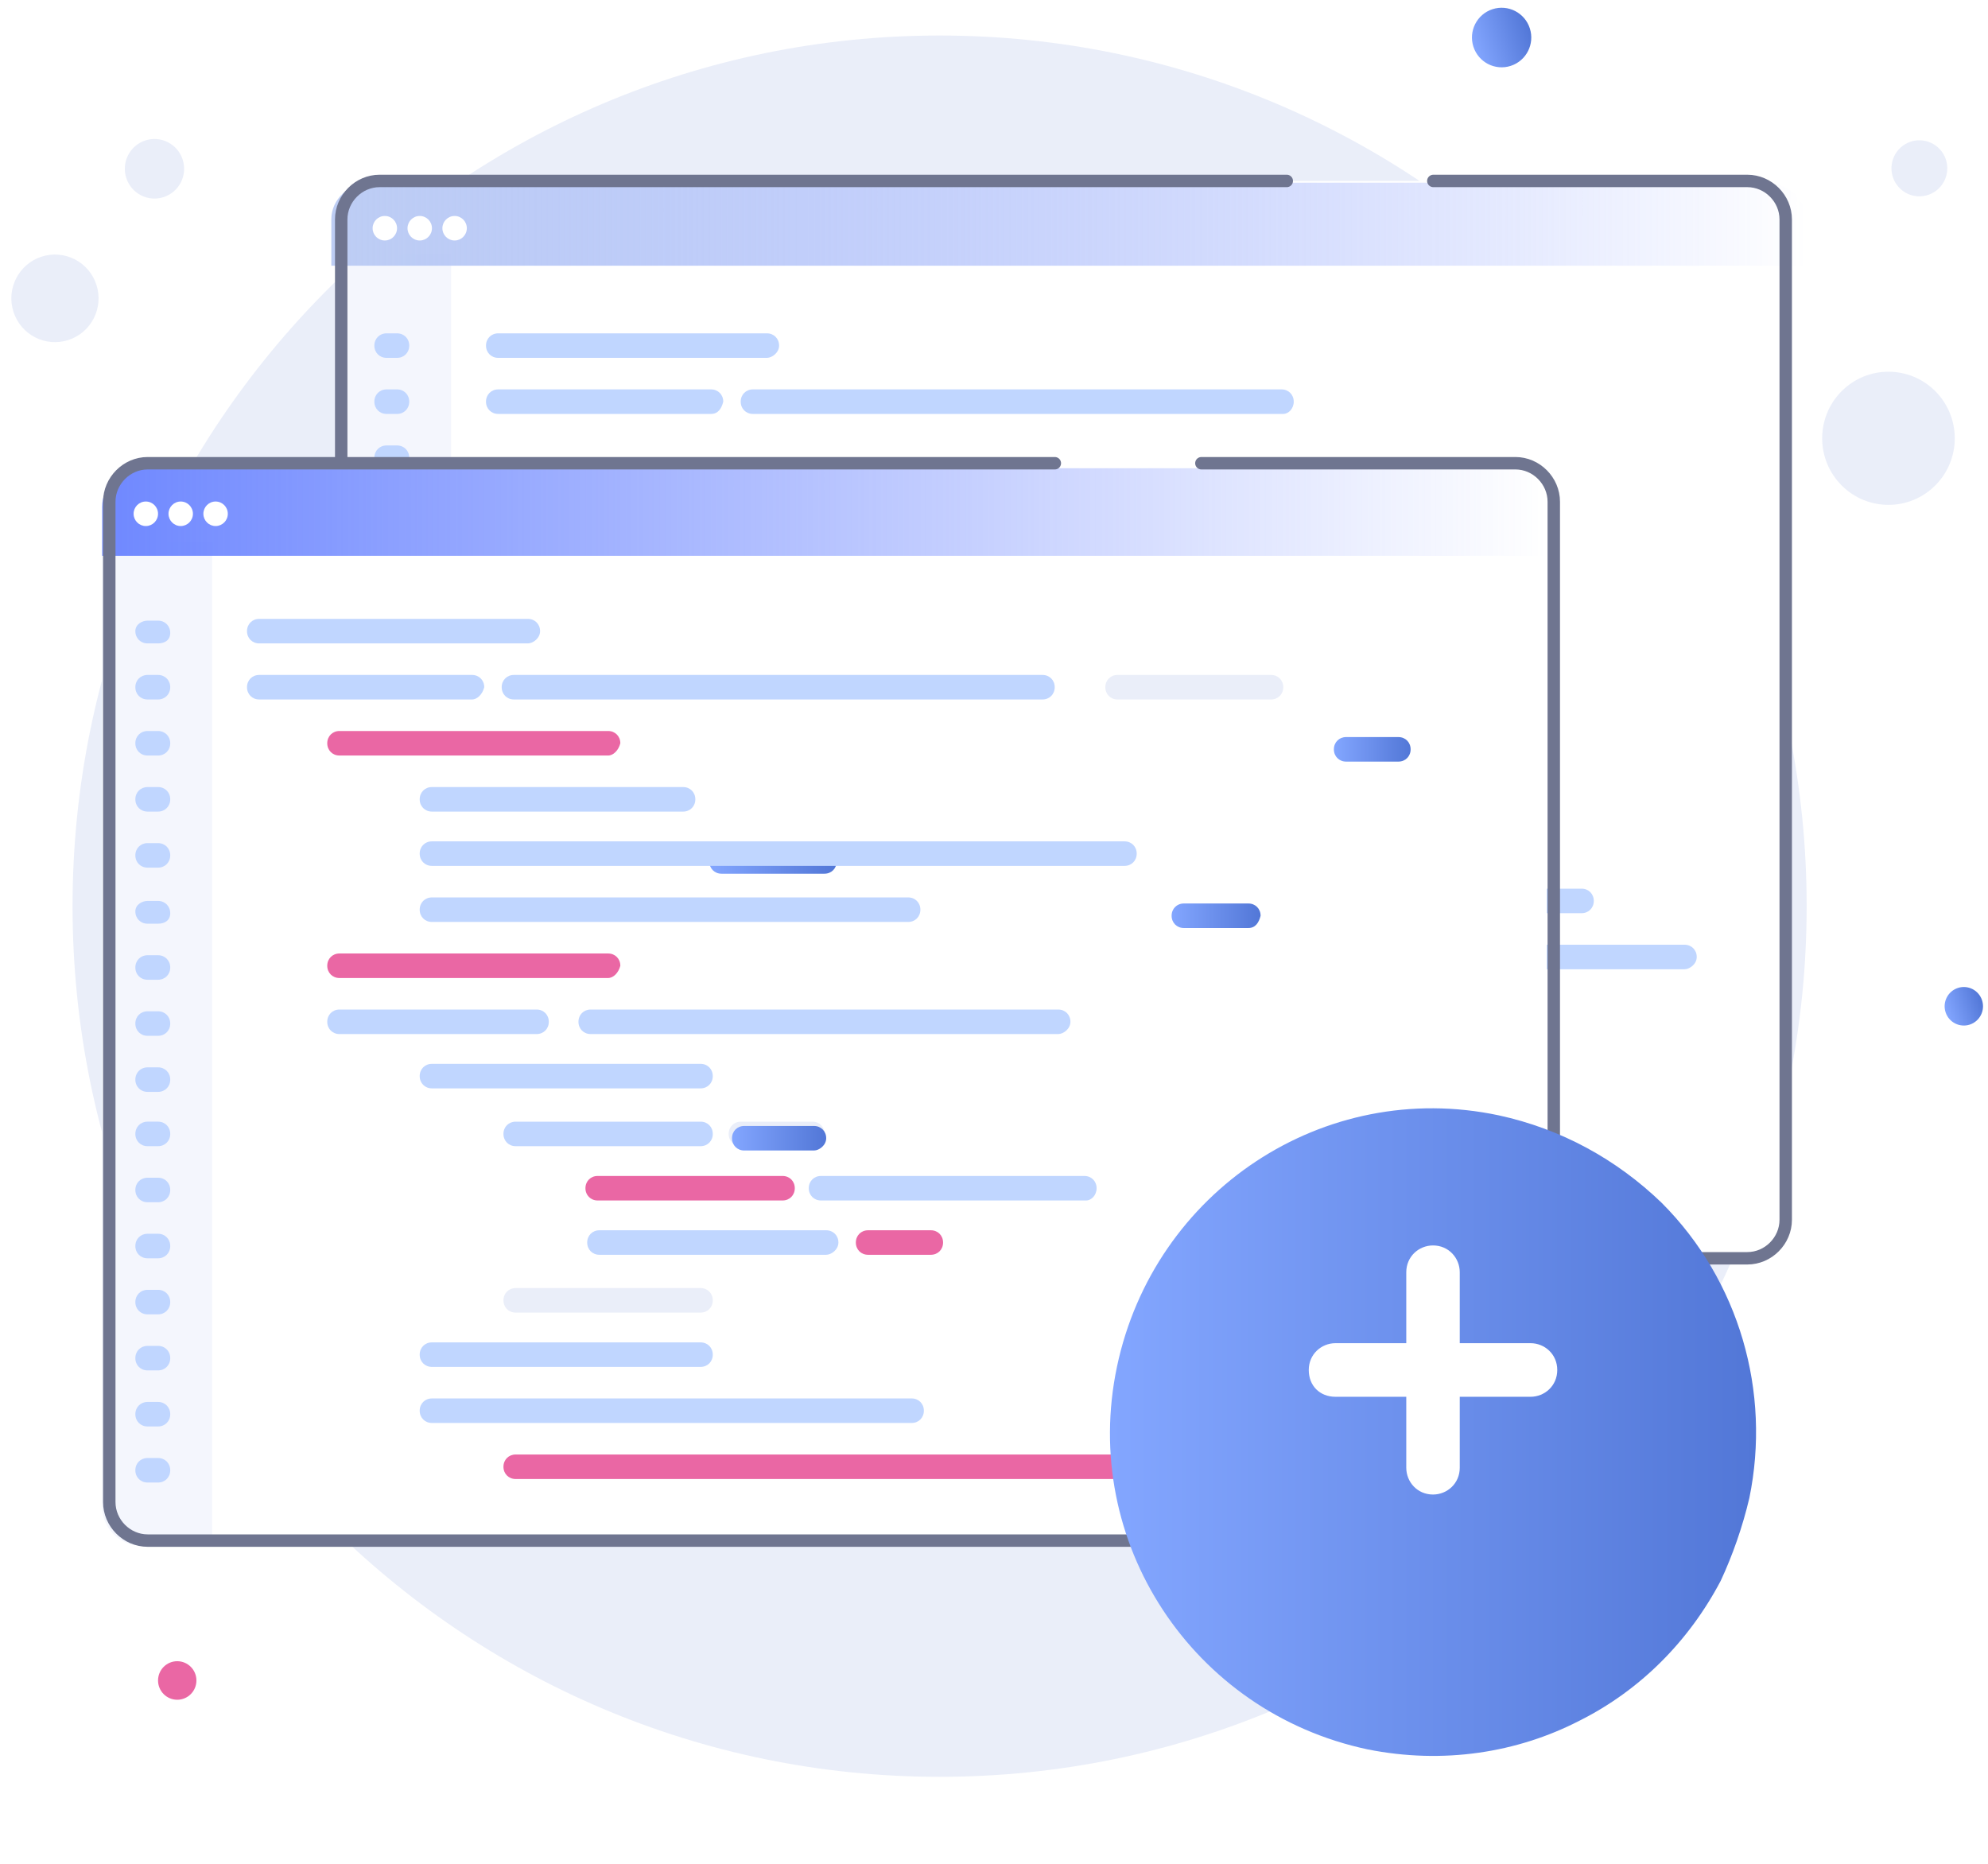 <svg  viewBox="0 0 160 150" fill="none" xmlns="http://www.w3.org/2000/svg">
<path d="M5.508 27.363C7.352 26.761 8.361 24.772 7.761 22.921C7.162 21.07 5.182 20.057 3.338 20.659C1.495 21.26 0.486 23.249 1.085 25.1C1.684 26.951 3.665 27.964 5.508 27.363Z" fill="#EAEEF9"/>
<path d="M13.17 15.863C14.424 15.454 15.11 14.101 14.703 12.843C14.295 11.584 12.948 10.895 11.695 11.304C10.441 11.713 9.755 13.065 10.163 14.324C10.57 15.583 11.917 16.272 13.17 15.863Z" fill="#EAEEF9"/>
<path d="M14.264 136.797C15.117 136.797 15.809 136.102 15.809 135.246C15.809 134.389 15.117 133.695 14.264 133.695C13.411 133.695 12.72 134.389 12.72 135.246C12.72 136.102 13.411 136.797 14.264 136.797Z" fill="#EA67A4"/>
<path d="M158.531 82.461C159.342 82.196 159.786 81.321 159.522 80.506C159.259 79.692 158.387 79.246 157.576 79.511C156.765 79.776 156.321 80.651 156.585 81.465C156.848 82.28 157.72 82.725 158.531 82.461Z" fill="url(#paint0_linear_2297:1284848)"/>
<path d="M121.592 5.3C122.846 4.891 123.532 3.538 123.124 2.28C122.717 1.021 121.37 0.332 120.117 0.741C118.863 1.15 118.177 2.502 118.584 3.761C118.992 5.02 120.339 5.709 121.592 5.3Z" fill="url(#paint1_linear_2297:1284848)"/>
<path d="M155.589 39.229C157.764 37.233 157.916 33.844 155.928 31.66C153.94 29.476 150.565 29.323 148.39 31.319C146.215 33.316 146.063 36.704 148.051 38.889C150.038 41.073 153.413 41.225 155.589 39.229Z" fill="#EAEEF9"/>
<path d="M155.992 15.21C156.908 14.37 156.972 12.943 156.135 12.024C155.298 11.104 153.877 11.04 152.961 11.88C152.045 12.72 151.981 14.147 152.818 15.067C153.655 15.987 155.076 16.051 155.992 15.21Z" fill="#EAEEF9"/>
<path d="M75.622 143C114.162 143 145.405 111.628 145.405 72.93C145.405 34.231 114.162 2.859 75.622 2.859C37.082 2.859 5.839 34.231 5.839 72.93C5.839 111.628 37.082 143 75.622 143Z" fill="#EAEEF9"/>
<path d="M143.86 17.663V98.166C143.86 99.858 142.456 101.268 140.771 101.268H30.551C28.866 101.268 27.462 99.858 27.462 98.166V17.663C27.462 15.971 28.866 14.562 30.551 14.562H140.631C142.456 14.562 143.86 15.971 143.86 17.663Z" fill="white"/>
<path d="M36.308 20.483V101.268H30.551C28.866 101.268 27.462 99.858 27.462 98.166V20.483H36.308Z" fill="#F4F6FD"/>
<path d="M145.333 17.641V21.383H26.666V17.641C26.666 16.038 28.098 14.701 29.815 14.701H142.04C143.901 14.701 145.333 16.038 145.333 17.641Z" fill="url(#paint2_linear_2297:1284848)"/>
<path d="M115.358 14.562H140.631C142.316 14.562 143.72 15.971 143.72 17.663V98.166C143.72 99.858 142.316 101.268 140.631 101.268H30.551C28.866 101.268 27.462 99.858 27.462 98.166V17.663C27.462 15.971 28.866 14.562 30.551 14.562H103.563" stroke="#6F7590" stroke-miterlimit="10" stroke-linecap="round" stroke-linejoin="round"/>
<path d="M30.972 19.355C31.515 19.355 31.955 18.913 31.955 18.368C31.955 17.823 31.515 17.381 30.972 17.381C30.429 17.381 29.989 17.823 29.989 18.368C29.989 18.913 30.429 19.355 30.972 19.355Z" fill="white"/>
<path d="M33.781 19.355C34.324 19.355 34.764 18.913 34.764 18.368C34.764 17.823 34.324 17.381 33.781 17.381C33.238 17.381 32.798 17.823 32.798 18.368C32.798 18.913 33.238 19.355 33.781 19.355Z" fill="white"/>
<path d="M36.588 19.355C37.131 19.355 37.571 18.913 37.571 18.368C37.571 17.823 37.131 17.381 36.588 17.381C36.045 17.381 35.605 17.823 35.605 18.368C35.605 18.913 36.045 19.355 36.588 19.355Z" fill="white"/>
<path d="M61.721 28.801H40.098C39.536 28.801 39.115 28.378 39.115 27.814C39.115 27.25 39.536 26.827 40.098 26.827H61.721C62.283 26.827 62.704 27.25 62.704 27.814C62.704 28.378 62.142 28.801 61.721 28.801Z" fill="#C0D6FF"/>
<path d="M31.954 28.801H31.112C30.55 28.801 30.129 28.378 30.129 27.814C30.129 27.25 30.55 26.827 31.112 26.827H31.954C32.516 26.827 32.937 27.25 32.937 27.814C32.937 28.378 32.516 28.801 31.954 28.801Z" fill="#C0D6FF"/>
<path d="M31.954 33.313H31.112C30.55 33.313 30.129 32.89 30.129 32.326C30.129 31.762 30.55 31.339 31.112 31.339H31.954C32.516 31.339 32.937 31.762 32.937 32.326C32.937 32.89 32.516 33.313 31.954 33.313Z" fill="#C0D6FF"/>
<path d="M31.954 37.824H31.112C30.55 37.824 30.129 37.401 30.129 36.837C30.129 36.273 30.55 35.85 31.112 35.85H31.954C32.516 35.85 32.937 36.273 32.937 36.837C32.937 37.401 32.516 37.824 31.954 37.824Z" fill="#C0D6FF"/>
<path d="M31.954 42.336H31.112C30.55 42.336 30.129 41.913 30.129 41.349C30.129 40.785 30.55 40.362 31.112 40.362H31.954C32.516 40.362 32.937 40.785 32.937 41.349C32.937 41.913 32.516 42.336 31.954 42.336Z" fill="#C0D6FF"/>
<path d="M31.954 46.847H31.112C30.55 46.847 30.129 46.424 30.129 45.86C30.129 45.297 30.55 44.873 31.112 44.873H31.954C32.516 44.873 32.937 45.297 32.937 45.86C32.937 46.424 32.516 46.847 31.954 46.847Z" fill="#C0D6FF"/>
<path d="M31.954 51.218H31.112C30.55 51.218 30.129 50.795 30.129 50.231C30.129 49.667 30.55 49.244 31.112 49.244H31.954C32.516 49.244 32.937 49.667 32.937 50.231C32.937 50.936 32.516 51.218 31.954 51.218Z" fill="#C0D6FF"/>
<path d="M31.954 55.73H31.112C30.55 55.73 30.129 55.307 30.129 54.743C30.129 54.179 30.55 53.756 31.112 53.756H31.954C32.516 53.756 32.937 54.179 32.937 54.743C32.937 55.307 32.516 55.73 31.954 55.73Z" fill="#C0D6FF"/>
<path d="M31.954 60.241H31.112C30.55 60.241 30.129 59.818 30.129 59.254C30.129 58.69 30.55 58.267 31.112 58.267H31.954C32.516 58.267 32.937 58.69 32.937 59.254C32.937 59.818 32.516 60.241 31.954 60.241Z" fill="#C0D6FF"/>
<path d="M31.954 64.753H31.112C30.55 64.753 30.129 64.33 30.129 63.766C30.129 63.202 30.55 62.779 31.112 62.779H31.954C32.516 62.779 32.937 63.202 32.937 63.766C32.937 64.33 32.516 64.753 31.954 64.753Z" fill="#C0D6FF"/>
<path d="M31.954 69.264H31.112C30.55 69.264 30.129 68.841 30.129 68.277C30.129 67.713 30.55 67.29 31.112 67.29H31.954C32.516 67.29 32.937 67.713 32.937 68.277C32.937 68.841 32.516 69.264 31.954 69.264Z" fill="#C0D6FF"/>
<path d="M31.954 73.776H31.112C30.55 73.776 30.129 73.353 30.129 72.789C30.129 72.225 30.55 71.802 31.112 71.802H31.954C32.516 71.802 32.937 72.225 32.937 72.789C32.937 73.353 32.516 73.776 31.954 73.776Z" fill="#C0D6FF"/>
<path d="M31.954 78.287H31.112C30.55 78.287 30.129 77.864 30.129 77.3C30.129 76.736 30.55 76.314 31.112 76.314H31.954C32.516 76.314 32.937 76.736 32.937 77.3C32.937 77.864 32.516 78.287 31.954 78.287Z" fill="#C0D6FF"/>
<path d="M31.954 82.799H31.112C30.55 82.799 30.129 82.376 30.129 81.812C30.129 81.248 30.55 80.825 31.112 80.825H31.954C32.516 80.825 32.937 81.248 32.937 81.812C32.937 82.376 32.516 82.799 31.954 82.799Z" fill="#C0D6FF"/>
<path d="M31.954 87.31H31.112C30.55 87.31 30.129 86.887 30.129 86.323C30.129 85.759 30.55 85.336 31.112 85.336H31.954C32.516 85.336 32.937 85.759 32.937 86.323C32.937 86.887 32.516 87.31 31.954 87.31Z" fill="#C0D6FF"/>
<path d="M31.954 91.822H31.112C30.55 91.822 30.129 91.399 30.129 90.835C30.129 90.271 30.55 89.848 31.112 89.848H31.954C32.516 89.848 32.937 90.271 32.937 90.835C32.937 91.399 32.516 91.822 31.954 91.822Z" fill="#C0D6FF"/>
<path d="M31.954 96.193H31.112C30.55 96.193 30.129 95.77 30.129 95.206C30.129 94.642 30.55 94.219 31.112 94.219H31.954C32.516 94.219 32.937 94.642 32.937 95.206C32.937 95.77 32.516 96.193 31.954 96.193Z" fill="#C0D6FF"/>
<path d="M57.227 33.313H40.097C39.535 33.313 39.114 32.89 39.114 32.326C39.114 31.762 39.535 31.339 40.097 31.339H57.227C57.789 31.339 58.21 31.762 58.21 32.326C58.069 32.89 57.789 33.313 57.227 33.313Z" fill="#C0D6FF"/>
<path d="M103.281 33.313H60.597C60.035 33.313 59.614 32.89 59.614 32.326C59.614 31.762 60.035 31.339 60.597 31.339H103.141C103.703 31.339 104.124 31.762 104.124 32.326C104.124 32.89 103.703 33.313 103.281 33.313Z" fill="#C0D6FF"/>
<path d="M68.179 55.589H46.556C45.995 55.589 45.573 55.166 45.573 54.602C45.573 54.038 45.995 53.615 46.556 53.615H68.179C68.741 53.615 69.162 54.038 69.162 54.602C69.162 55.166 68.741 55.589 68.179 55.589Z" fill="#C0D6FF"/>
<path d="M62.422 60.1H46.556C45.995 60.1 45.573 59.677 45.573 59.113C45.573 58.549 45.995 58.126 46.556 58.126H62.422C62.984 58.126 63.405 58.549 63.405 59.113C63.405 59.677 62.984 60.1 62.422 60.1Z" fill="#C0D6FF"/>
<path d="M104.405 60.1H66.915C66.354 60.1 65.933 59.677 65.933 59.113C65.933 58.549 66.354 58.126 66.915 58.126H104.405C104.966 58.126 105.387 58.549 105.387 59.113C105.387 59.677 104.966 60.1 104.405 60.1Z" fill="#C0D6FF"/>
<path d="M74.216 42.194H54.138C53.577 42.194 53.155 41.772 53.155 41.208C53.155 40.644 53.577 40.221 54.138 40.221H74.357C74.919 40.221 75.34 40.644 75.34 41.208C75.199 41.772 74.778 42.194 74.216 42.194Z" fill="#C0D6FF"/>
<path d="M85.59 42.194H77.306C76.745 42.194 76.323 41.772 76.323 41.208C76.323 40.644 76.745 40.221 77.306 40.221H85.59C86.152 40.221 86.573 40.644 86.573 41.208C86.573 41.772 86.152 42.194 85.59 42.194Z" fill="#C0D6FF"/>
<path d="M109.88 46.706H54.138C53.577 46.706 53.155 46.283 53.155 45.719C53.155 45.155 53.577 44.732 54.138 44.732H109.88C110.442 44.732 110.863 45.155 110.863 45.719C110.863 46.283 110.301 46.706 109.88 46.706Z" fill="#C0D6FF"/>
<path d="M119.709 46.706H114.514C113.952 46.706 113.531 46.283 113.531 45.719C113.531 45.155 113.952 44.732 114.514 44.732H119.709C120.271 44.732 120.692 45.155 120.692 45.719C120.692 46.283 120.271 46.706 119.709 46.706Z" fill="#C0D6FF"/>
<path d="M92.47 51.218H54.138C53.577 51.218 53.155 50.795 53.155 50.231C53.155 49.667 53.577 49.244 54.138 49.244H92.47C93.031 49.244 93.453 49.667 93.453 50.231C93.312 50.795 92.891 51.218 92.47 51.218Z" fill="#C0D6FF"/>
<path d="M75.621 69.123H60.738C60.176 69.123 59.755 68.7 59.755 68.136C59.755 67.572 60.176 67.149 60.738 67.149H75.621C76.183 67.149 76.604 67.572 76.604 68.136C76.604 68.7 76.183 69.123 75.621 69.123Z" fill="#C0D6FF"/>
<path d="M94.858 69.123H78.992C78.43 69.123 78.009 68.7 78.009 68.136C78.009 67.572 78.43 67.149 78.992 67.149H94.858C95.419 67.149 95.841 67.572 95.841 68.136C95.841 68.7 95.419 69.123 94.858 69.123Z" fill="#C0D6FF"/>
<path d="M109.32 69.123H98.087C97.526 69.123 97.105 68.7 97.105 68.136C97.105 67.572 97.526 67.149 98.087 67.149H109.32C109.882 67.149 110.303 67.572 110.303 68.136C110.303 68.7 109.741 69.123 109.32 69.123Z" fill="#C0D6FF"/>
<path d="M119.288 69.123H113.532C112.97 69.123 112.549 68.7 112.549 68.136C112.549 67.572 112.97 67.149 113.532 67.149H119.288C119.85 67.149 120.271 67.572 120.271 68.136C120.271 68.7 119.85 69.123 119.288 69.123Z" fill="#C0D6FF"/>
<path d="M75.621 82.517H60.738C60.176 82.517 59.755 82.094 59.755 81.53C59.755 80.966 60.176 80.543 60.738 80.543H75.621C76.183 80.543 76.604 80.966 76.604 81.53C76.604 82.094 76.183 82.517 75.621 82.517Z" fill="#C0D6FF"/>
<path d="M109.179 96.051H60.738C60.176 96.051 59.755 95.629 59.755 95.064C59.755 94.501 60.176 94.078 60.738 94.078H109.179C109.74 94.078 110.162 94.501 110.162 95.064C110.162 95.629 109.74 96.051 109.179 96.051Z" fill="#C0D6FF"/>
<path d="M82.361 73.494H67.337C66.776 73.494 66.355 73.071 66.355 72.507C66.355 71.943 66.776 71.52 67.337 71.52H82.361C82.923 71.52 83.344 71.943 83.344 72.507C83.344 73.071 82.782 73.494 82.361 73.494Z" fill="#C0D6FF"/>
<path d="M106.652 73.494H85.451C84.889 73.494 84.468 73.071 84.468 72.507C84.468 71.943 84.889 71.52 85.451 71.52H106.652C107.214 71.52 107.635 71.943 107.635 72.507C107.635 73.071 107.074 73.494 106.652 73.494Z" fill="#C0D6FF"/>
<path d="M120.552 73.494H109.741C109.179 73.494 108.758 73.071 108.758 72.507C108.758 71.943 109.179 71.52 109.741 71.52H120.552C121.114 71.52 121.535 71.943 121.535 72.507C121.535 73.071 121.114 73.494 120.552 73.494Z" fill="#C0D6FF"/>
<path d="M127.291 73.494H123.64C123.078 73.494 122.657 73.071 122.657 72.507C122.657 71.943 123.078 71.52 123.64 71.52H127.291C127.852 71.52 128.274 71.943 128.274 72.507C128.274 73.071 127.852 73.494 127.291 73.494Z" fill="#C0D6FF"/>
<path d="M85.731 78.006H67.478C66.916 78.006 66.495 77.583 66.495 77.019C66.495 76.455 66.916 76.032 67.478 76.032H85.731C86.293 76.032 86.714 76.455 86.714 77.019C86.714 77.583 86.293 78.006 85.731 78.006Z" fill="#C0D6FF"/>
<path d="M94.295 78.006H89.241C88.679 78.006 88.258 77.583 88.258 77.019C88.258 76.455 88.679 76.032 89.241 76.032H94.295C94.857 76.032 95.278 76.455 95.278 77.019C95.278 77.583 94.717 78.006 94.295 78.006Z" fill="#C0D6FF"/>
<path d="M135.576 78.006H97.806C97.245 78.006 96.823 77.583 96.823 77.019C96.823 76.455 97.245 76.032 97.806 76.032H135.576C136.138 76.032 136.559 76.455 136.559 77.019C136.559 77.583 135.997 78.006 135.576 78.006Z" fill="#C0D6FF"/>
<path d="M75.621 64.612H54.138C53.577 64.612 53.155 64.189 53.155 63.625C53.155 63.061 53.577 62.638 54.138 62.638H75.761C76.323 62.638 76.744 63.061 76.744 63.625C76.744 64.189 76.182 64.612 75.621 64.612Z" fill="#C0D6FF"/>
<path d="M84.749 64.612H79.132C78.571 64.612 78.149 64.189 78.149 63.625C78.149 63.061 78.571 62.638 79.132 62.638H84.749C85.31 62.638 85.731 63.061 85.731 63.625C85.731 64.189 85.31 64.612 84.749 64.612Z" fill="#C0D6FF"/>
<path d="M75.621 87.028H54.138C53.577 87.028 53.155 86.606 53.155 86.042C53.155 85.478 53.577 85.055 54.138 85.055H75.761C76.323 85.055 76.744 85.478 76.744 86.042C76.603 86.606 76.182 87.028 75.621 87.028Z" fill="#C0D6FF"/>
<path d="M92.61 91.399H54.138C53.577 91.399 53.155 90.976 53.155 90.412C53.155 89.848 53.577 89.425 54.138 89.425H92.75C93.312 89.425 93.733 89.848 93.733 90.412C93.593 90.976 93.172 91.399 92.61 91.399Z" fill="#C0D6FF"/>
<path d="M109.319 91.399H95.7C95.138 91.399 94.717 90.976 94.717 90.412C94.717 89.848 95.138 89.425 95.7 89.425H109.319C109.881 89.425 110.302 89.848 110.302 90.412C110.302 90.976 109.881 91.399 109.319 91.399Z" fill="#C0D6FF"/>
<path d="M118.165 91.399H112.548C111.987 91.399 111.565 90.976 111.565 90.412C111.565 89.848 111.987 89.425 112.548 89.425H118.165C118.726 89.425 119.147 89.848 119.147 90.412C119.147 90.976 118.726 91.399 118.165 91.399Z" fill="#C0D6FF"/>
<path d="M124.484 40.785V121.289C124.484 122.98 123.08 124.39 121.395 124.39H11.315C9.63 124.39 8.226 122.98 8.226 121.289V40.785C8.226 39.093 9.63 37.684 11.315 37.684H121.395C123.08 37.543 124.484 38.952 124.484 40.785Z" fill="white"/>
<path d="M17.071 43.605V124.39H11.315C9.63 124.39 8.226 122.98 8.226 121.288V43.605H17.071Z" fill="#F4F6FD"/>
<path d="M124.484 40.785V44.733H8.226V40.785C8.226 39.093 9.63 37.684 11.315 37.684H121.395C123.08 37.543 124.484 38.952 124.484 40.785Z" fill="url(#paint3_linear_2297:1284848)"/>
<path d="M96.691 37.281H121.964C123.649 37.281 125.053 38.691 125.053 40.383V120.886C125.053 122.578 123.649 123.988 121.964 123.988H11.884C10.199 123.988 8.795 122.578 8.795 120.886V40.383C8.795 38.691 10.199 37.281 11.884 37.281H84.896" stroke="#6F7590" stroke-miterlimit="10" stroke-linecap="round" stroke-linejoin="round"/>
<path d="M11.736 42.336C12.279 42.336 12.719 41.894 12.719 41.349C12.719 40.804 12.279 40.362 11.736 40.362C11.193 40.362 10.753 40.804 10.753 41.349C10.753 41.894 11.193 42.336 11.736 42.336Z" fill="white"/>
<path d="M14.544 42.336C15.087 42.336 15.527 41.894 15.527 41.349C15.527 40.804 15.087 40.362 14.544 40.362C14.002 40.362 13.562 40.804 13.562 41.349C13.562 41.894 14.002 42.336 14.544 42.336Z" fill="white"/>
<path d="M17.352 42.336C17.895 42.336 18.335 41.894 18.335 41.349C18.335 40.804 17.895 40.362 17.352 40.362C16.809 40.362 16.369 40.804 16.369 41.349C16.369 41.894 16.809 42.336 17.352 42.336Z" fill="white"/>
<path d="M42.485 51.782H20.862C20.3 51.782 19.879 51.359 19.879 50.795C19.879 50.231 20.3 49.808 20.862 49.808H42.485C43.046 49.808 43.468 50.231 43.468 50.795C43.468 51.359 42.906 51.782 42.485 51.782Z" fill="#C0D6FF"/>
<path d="M12.718 51.782H11.875C11.314 51.782 10.893 51.359 10.893 50.795C10.893 50.231 11.454 49.949 11.875 49.949H12.718C13.28 49.949 13.701 50.372 13.701 50.936C13.701 51.5 13.28 51.782 12.718 51.782Z" fill="#C0D6FF"/>
<path d="M12.718 56.294H11.875C11.314 56.294 10.893 55.871 10.893 55.307C10.893 54.743 11.314 54.32 11.875 54.32H12.718C13.28 54.32 13.701 54.743 13.701 55.307C13.701 55.871 13.28 56.294 12.718 56.294Z" fill="#C0D6FF"/>
<path d="M12.718 60.805H11.875C11.314 60.805 10.893 60.382 10.893 59.818C10.893 59.254 11.314 58.831 11.875 58.831H12.718C13.28 58.831 13.701 59.254 13.701 59.818C13.701 60.382 13.28 60.805 12.718 60.805Z" fill="#C0D6FF"/>
<path d="M12.718 65.317H11.875C11.314 65.317 10.893 64.894 10.893 64.33C10.893 63.766 11.314 63.343 11.875 63.343H12.718C13.28 63.343 13.701 63.766 13.701 64.33C13.701 64.894 13.28 65.317 12.718 65.317Z" fill="#C0D6FF"/>
<path d="M12.718 69.828H11.875C11.314 69.828 10.893 69.405 10.893 68.841C10.893 68.278 11.314 67.855 11.875 67.855H12.718C13.28 67.855 13.701 68.278 13.701 68.841C13.701 69.405 13.28 69.828 12.718 69.828Z" fill="#C0D6FF"/>
<path d="M12.718 74.34H11.875C11.314 74.34 10.893 73.917 10.893 73.353C10.893 72.789 11.454 72.507 11.875 72.507H12.718C13.28 72.507 13.701 72.93 13.701 73.494C13.701 74.058 13.28 74.34 12.718 74.34Z" fill="#C0D6FF"/>
<path d="M12.718 78.851H11.875C11.314 78.851 10.893 78.428 10.893 77.864C10.893 77.3 11.314 76.877 11.875 76.877H12.718C13.28 76.877 13.701 77.3 13.701 77.864C13.701 78.428 13.28 78.851 12.718 78.851Z" fill="#C0D6FF"/>
<path d="M12.718 83.363H11.875C11.314 83.363 10.893 82.94 10.893 82.376C10.893 81.812 11.314 81.389 11.875 81.389H12.718C13.28 81.389 13.701 81.812 13.701 82.376C13.701 82.94 13.28 83.363 12.718 83.363Z" fill="#C0D6FF"/>
<path d="M12.718 87.875H11.875C11.314 87.875 10.893 87.452 10.893 86.888C10.893 86.324 11.314 85.901 11.875 85.901H12.718C13.28 85.901 13.701 86.324 13.701 86.888C13.701 87.452 13.28 87.875 12.718 87.875Z" fill="#C0D6FF"/>
<path d="M12.718 92.245H11.875C11.314 92.245 10.893 91.822 10.893 91.258C10.893 90.694 11.314 90.271 11.875 90.271H12.718C13.28 90.271 13.701 90.694 13.701 91.258C13.701 91.822 13.28 92.245 12.718 92.245Z" fill="#C0D6FF"/>
<path d="M12.718 96.757H11.875C11.314 96.757 10.893 96.334 10.893 95.77C10.893 95.206 11.314 94.783 11.875 94.783H12.718C13.28 94.783 13.701 95.206 13.701 95.77C13.701 96.334 13.28 96.757 12.718 96.757Z" fill="#C0D6FF"/>
<path d="M12.718 101.268H11.875C11.314 101.268 10.893 100.845 10.893 100.281C10.893 99.717 11.314 99.294 11.875 99.294H12.718C13.28 99.294 13.701 99.717 13.701 100.281C13.701 100.845 13.28 101.268 12.718 101.268Z" fill="#C0D6FF"/>
<path d="M12.718 105.78H11.875C11.314 105.78 10.893 105.357 10.893 104.793C10.893 104.229 11.314 103.806 11.875 103.806H12.718C13.28 103.806 13.701 104.229 13.701 104.793C13.701 105.357 13.28 105.78 12.718 105.78Z" fill="#C0D6FF"/>
<path d="M12.718 110.291H11.875C11.314 110.291 10.893 109.868 10.893 109.304C10.893 108.74 11.314 108.317 11.875 108.317H12.718C13.28 108.317 13.701 108.74 13.701 109.304C13.701 109.868 13.28 110.291 12.718 110.291Z" fill="#C0D6FF"/>
<path d="M12.718 114.803H11.875C11.314 114.803 10.893 114.38 10.893 113.816C10.893 113.252 11.314 112.829 11.875 112.829H12.718C13.28 112.829 13.701 113.252 13.701 113.816C13.701 114.38 13.28 114.803 12.718 114.803Z" fill="#C0D6FF"/>
<path d="M12.718 119.315H11.875C11.314 119.315 10.893 118.892 10.893 118.328C10.893 117.764 11.314 117.341 11.875 117.341H12.718C13.28 117.341 13.701 117.764 13.701 118.328C13.701 118.892 13.28 119.315 12.718 119.315Z" fill="#C0D6FF"/>
<path d="M37.992 56.294H20.862C20.3 56.294 19.879 55.871 19.879 55.307C19.879 54.743 20.3 54.32 20.862 54.32H37.992C38.553 54.32 38.974 54.743 38.974 55.307C38.834 55.871 38.413 56.294 37.992 56.294Z" fill="#C0D6FF"/>
<path d="M83.904 56.294H41.361C40.799 56.294 40.378 55.871 40.378 55.307C40.378 54.743 40.799 54.32 41.361 54.32H83.904C84.466 54.32 84.887 54.743 84.887 55.307C84.887 55.871 84.466 56.294 83.904 56.294Z" fill="#C0D6FF"/>
<path d="M102.299 56.294H89.943C89.381 56.294 88.96 55.871 88.96 55.307C88.96 54.743 89.381 54.32 89.943 54.32H102.299C102.86 54.32 103.282 54.743 103.282 55.307C103.282 55.871 102.86 56.294 102.299 56.294Z" fill="#EAEEF9"/>
<g filter="url(#filter0_d_2297:1284848)">
<path d="M112.549 56.294H108.336C107.775 56.294 107.354 55.871 107.354 55.307C107.354 54.743 107.775 54.32 108.336 54.32H112.549C113.11 54.32 113.531 54.743 113.531 55.307C113.531 55.871 113.11 56.294 112.549 56.294Z" fill="url(#paint4_linear_2297:1284848)"/>
</g>
<path d="M48.944 60.805H27.321C26.759 60.805 26.338 60.382 26.338 59.818C26.338 59.254 26.759 58.831 27.321 58.831H48.944C49.505 58.831 49.926 59.254 49.926 59.818C49.786 60.382 49.365 60.805 48.944 60.805Z" fill="#EA67A4"/>
<path d="M48.944 78.711H27.321C26.759 78.711 26.338 78.288 26.338 77.724C26.338 77.16 26.759 76.737 27.321 76.737H48.944C49.505 76.737 49.926 77.16 49.926 77.724C49.786 78.288 49.365 78.711 48.944 78.711Z" fill="#EA67A4"/>
<path d="M43.187 83.222H27.321C26.759 83.222 26.338 82.799 26.338 82.235C26.338 81.671 26.759 81.248 27.321 81.248H43.187C43.748 81.248 44.17 81.671 44.17 82.235C44.17 82.799 43.748 83.222 43.187 83.222Z" fill="#C0D6FF"/>
<path d="M85.168 83.222H47.538C46.977 83.222 46.556 82.799 46.556 82.235C46.556 81.671 46.977 81.248 47.538 81.248H85.168C85.73 81.248 86.151 81.671 86.151 82.235C86.151 82.799 85.589 83.222 85.168 83.222Z" fill="#C0D6FF"/>
<path d="M54.98 65.317H34.761C34.2 65.317 33.778 64.894 33.778 64.33C33.778 63.766 34.2 63.343 34.761 63.343H54.98C55.542 63.343 55.963 63.766 55.963 64.33C55.963 64.894 55.542 65.317 54.98 65.317Z" fill="#C0D6FF"/>
<g filter="url(#filter1_d_2297:1284848)">
<path d="M66.354 65.317H58.07C57.508 65.317 57.087 64.894 57.087 64.33C57.087 63.766 57.508 63.343 58.07 63.343H66.354C66.915 63.343 67.337 63.766 67.337 64.33C67.337 64.894 66.915 65.317 66.354 65.317Z" fill="url(#paint5_linear_2297:1284848)"/>
</g>
<path d="M90.503 69.687H34.761C34.2 69.687 33.778 69.264 33.778 68.7C33.778 68.136 34.2 67.713 34.761 67.713H90.503C91.065 67.713 91.486 68.136 91.486 68.7C91.486 69.264 91.065 69.687 90.503 69.687Z" fill="#C0D6FF"/>
<g filter="url(#filter2_d_2297:1284848)">
<path d="M100.473 69.687H95.278C94.716 69.687 94.295 69.264 94.295 68.7C94.295 68.136 94.716 67.713 95.278 67.713H100.473C101.035 67.713 101.456 68.136 101.456 68.7C101.315 69.264 101.035 69.687 100.473 69.687Z" fill="url(#paint6_linear_2297:1284848)"/>
</g>
<path d="M73.093 74.199H34.761C34.2 74.199 33.778 73.776 33.778 73.212C33.778 72.648 34.2 72.225 34.761 72.225H73.093C73.654 72.225 74.076 72.648 74.076 73.212C74.076 73.776 73.654 74.199 73.093 74.199Z" fill="#C0D6FF"/>
<path d="M56.385 92.245H41.501C40.94 92.245 40.519 91.822 40.519 91.258C40.519 90.695 40.94 90.272 41.501 90.272H56.385C56.946 90.272 57.368 90.695 57.368 91.258C57.368 91.822 56.946 92.245 56.385 92.245Z" fill="#C0D6FF"/>
<path d="M65.385 92.245H59.628C59.067 92.245 58.645 91.822 58.645 91.258C58.645 90.695 59.067 90.272 59.628 90.272H65.385C65.947 90.272 66.368 90.695 66.368 91.258C66.368 91.822 65.806 92.245 65.385 92.245Z" fill="#EAEEF9"/>
<path d="M56.385 105.639H41.501C40.94 105.639 40.519 105.216 40.519 104.652C40.519 104.088 40.94 103.665 41.501 103.665H56.385C56.946 103.665 57.368 104.088 57.368 104.652C57.368 105.216 56.946 105.639 56.385 105.639Z" fill="#EAEEF9"/>
<path d="M89.942 119.032H41.501C40.94 119.032 40.519 118.609 40.519 118.046C40.519 117.482 40.94 117.059 41.501 117.059H89.942C90.504 117.059 90.925 117.482 90.925 118.046C90.925 118.609 90.364 119.032 89.942 119.032Z" fill="#EA67A4"/>
<path d="M62.984 96.615H48.101C47.539 96.615 47.118 96.192 47.118 95.629C47.118 95.065 47.539 94.642 48.101 94.642H62.984C63.546 94.642 63.967 95.065 63.967 95.629C63.967 96.192 63.546 96.615 62.984 96.615Z" fill="#EA67A4"/>
<path d="M87.416 96.615H66.074C65.512 96.615 65.091 96.192 65.091 95.629C65.091 95.065 65.512 94.642 66.074 94.642H87.275C87.837 94.642 88.258 95.065 88.258 95.629C88.258 96.192 87.837 96.615 87.416 96.615Z" fill="#C0D6FF"/>
<path d="M108.055 96.615H104.405C103.843 96.615 103.422 96.192 103.422 95.629C103.422 95.065 103.843 94.642 104.405 94.642H108.055C108.617 94.642 109.038 95.065 109.038 95.629C109.038 96.192 108.617 96.615 108.055 96.615Z" fill="#84A2FF"/>
<path d="M66.495 100.986H48.242C47.68 100.986 47.259 100.564 47.259 100C47.259 99.436 47.68 99.013 48.242 99.013H66.495C67.056 99.013 67.478 99.436 67.478 100C67.478 100.564 66.916 100.986 66.495 100.986Z" fill="#C0D6FF"/>
<path d="M74.918 100.986H69.864C69.302 100.986 68.881 100.564 68.881 100C68.881 99.436 69.302 99.013 69.864 99.013H74.918C75.48 99.013 75.901 99.436 75.901 100C75.901 100.564 75.48 100.986 74.918 100.986Z" fill="#EA67A4"/>
<path d="M56.384 87.593H34.761C34.2 87.593 33.778 87.169 33.778 86.606C33.778 86.042 34.2 85.619 34.761 85.619H56.384C56.946 85.619 57.367 86.042 57.367 86.606C57.367 87.169 56.946 87.593 56.384 87.593Z" fill="#C0D6FF"/>
<g filter="url(#filter3_d_2297:1284848)">
<path d="M65.512 87.593H59.896C59.334 87.593 58.913 87.169 58.913 86.606C58.913 86.042 59.334 85.619 59.896 85.619H65.512C66.074 85.619 66.495 86.042 66.495 86.606C66.495 87.169 65.933 87.593 65.512 87.593Z" fill="url(#paint7_linear_2297:1284848)"/>
</g>
<path d="M56.384 110.009H34.761C34.2 110.009 33.778 109.587 33.778 109.023C33.778 108.459 34.2 108.036 34.761 108.036H56.384C56.946 108.036 57.367 108.459 57.367 109.023C57.367 109.587 56.946 110.009 56.384 110.009Z" fill="#C0D6FF"/>
<path d="M73.374 114.521H34.761C34.2 114.521 33.778 114.098 33.778 113.534C33.778 112.97 34.2 112.547 34.761 112.547H73.374C73.935 112.547 74.356 112.97 74.356 113.534C74.356 114.098 73.935 114.521 73.374 114.521Z" fill="#C0D6FF"/>
<path d="M90.083 114.521H76.463C75.902 114.521 75.481 114.098 75.481 113.534C75.481 112.97 75.902 112.547 76.463 112.547H90.083C90.645 112.547 91.066 112.97 91.066 113.534C91.066 114.098 90.504 114.521 90.083 114.521Z" fill="white"/>
<g filter="url(#filter4_d_2297:1284848)">
<path d="M140.791 115.569C140.25 117.876 139.438 120.183 138.49 122.219C135.918 127.105 131.993 131.04 127.121 133.483C122.113 136.061 116.157 137.011 110.066 135.79C95.99 132.804 86.921 119.098 89.899 104.984C92.877 90.871 106.547 81.778 120.624 84.764C125.632 85.85 130.098 88.292 133.753 91.821C139.979 98.063 142.551 107.02 140.791 115.569Z" fill="url(#paint8_linear_2297:1284848)"/>
</g>
<path d="M123.181 108.1H117.485V102.391C117.485 101.249 116.599 100.234 115.333 100.234C114.194 100.234 113.181 101.122 113.181 102.391V108.1H107.485C106.346 108.1 105.333 108.988 105.333 110.257C105.333 111.526 106.219 112.414 107.485 112.414H113.181V118.124C113.181 119.266 114.067 120.281 115.333 120.281C116.472 120.281 117.485 119.392 117.485 118.124V112.414H123.181C124.32 112.414 125.333 111.526 125.333 110.257C125.333 108.988 124.32 108.1 123.181 108.1Z" fill="white"/>
<defs>
<filter id="filter0_d_2297:1284848" x="99.353" y="51.32" width="22.178" height="17.974" filterUnits="userSpaceOnUse" color-interpolation-filters="sRGB">
<feFlood flood-opacity="0" result="BackgroundImageFix"/>
<feColorMatrix in="SourceAlpha" type="matrix" values="0 0 0 0 0 0 0 0 0 0 0 0 0 0 0 0 0 0 127 0" result="hardAlpha"/>
<feOffset dy="5"/>
<feGaussianBlur stdDeviation="4"/>
<feColorMatrix type="matrix" values="0 0 0 0 0.113 0 0 0 0 0.296 0 0 0 0 1 0 0 0 0.22 0"/>
<feBlend mode="normal" in2="BackgroundImageFix" result="effect1_dropShadow_2297:1284848"/>
<feBlend mode="normal" in="SourceGraphic" in2="effect1_dropShadow_2297:1284848" result="shape"/>
</filter>
<filter id="filter1_d_2297:1284848" x="49.087" y="60.343" width="26.25" height="17.974" filterUnits="userSpaceOnUse" color-interpolation-filters="sRGB">
<feFlood flood-opacity="0" result="BackgroundImageFix"/>
<feColorMatrix in="SourceAlpha" type="matrix" values="0 0 0 0 0 0 0 0 0 0 0 0 0 0 0 0 0 0 127 0" result="hardAlpha"/>
<feOffset dy="5"/>
<feGaussianBlur stdDeviation="4"/>
<feColorMatrix type="matrix" values="0 0 0 0 0.113 0 0 0 0 0.296 0 0 0 0 1 0 0 0 0.22 0"/>
<feBlend mode="normal" in2="BackgroundImageFix" result="effect1_dropShadow_2297:1284848"/>
<feBlend mode="normal" in="SourceGraphic" in2="effect1_dropShadow_2297:1284848" result="shape"/>
</filter>
<filter id="filter2_d_2297:1284848" x="86.295" y="64.713" width="23.161" height="17.974" filterUnits="userSpaceOnUse" color-interpolation-filters="sRGB">
<feFlood flood-opacity="0" result="BackgroundImageFix"/>
<feColorMatrix in="SourceAlpha" type="matrix" values="0 0 0 0 0 0 0 0 0 0 0 0 0 0 0 0 0 0 127 0" result="hardAlpha"/>
<feOffset dy="5"/>
<feGaussianBlur stdDeviation="4"/>
<feColorMatrix type="matrix" values="0 0 0 0 0.113 0 0 0 0 0.296 0 0 0 0 1 0 0 0 0.22 0"/>
<feBlend mode="normal" in2="BackgroundImageFix" result="effect1_dropShadow_2297:1284848"/>
<feBlend mode="normal" in="SourceGraphic" in2="effect1_dropShadow_2297:1284848" result="shape"/>
</filter>
<filter id="filter3_d_2297:1284848" x="50.913" y="82.619" width="23.582" height="17.974" filterUnits="userSpaceOnUse" color-interpolation-filters="sRGB">
<feFlood flood-opacity="0" result="BackgroundImageFix"/>
<feColorMatrix in="SourceAlpha" type="matrix" values="0 0 0 0 0 0 0 0 0 0 0 0 0 0 0 0 0 0 127 0" result="hardAlpha"/>
<feOffset dy="5"/>
<feGaussianBlur stdDeviation="4"/>
<feColorMatrix type="matrix" values="0 0 0 0 0.113 0 0 0 0 0.296 0 0 0 0 1 0 0 0 0.22 0"/>
<feBlend mode="normal" in2="BackgroundImageFix" result="effect1_dropShadow_2297:1284848"/>
<feBlend mode="normal" in="SourceGraphic" in2="effect1_dropShadow_2297:1284848" result="shape"/>
</filter>
<filter id="filter4_d_2297:1284848" x="81.333" y="81.196" width="68" height="68.122" filterUnits="userSpaceOnUse" color-interpolation-filters="sRGB">
<feFlood flood-opacity="0" result="BackgroundImageFix"/>
<feColorMatrix in="SourceAlpha" type="matrix" values="0 0 0 0 0 0 0 0 0 0 0 0 0 0 0 0 0 0 127 0" result="hardAlpha"/>
<feOffset dy="5"/>
<feGaussianBlur stdDeviation="4"/>
<feColorMatrix type="matrix" values="0 0 0 0 0.113 0 0 0 0 0.296 0 0 0 0 1 0 0 0 0.22 0"/>
<feBlend mode="normal" in2="BackgroundImageFix" result="effect1_dropShadow_2297:1284848"/>
<feBlend mode="normal" in="SourceGraphic" in2="effect1_dropShadow_2297:1284848" result="shape"/>
</filter>
<linearGradient id="paint0_linear_2297:1284848" x1="156.586" y1="81.466" x2="159.527" y2="80.514" gradientUnits="userSpaceOnUse">
<stop stop-color="#83A6FF"/>
<stop offset="1" stop-color="#5277D7"/>
</linearGradient>
<linearGradient id="paint1_linear_2297:1284848" x1="118.586" y1="3.763" x2="123.131" y2="2.292" gradientUnits="userSpaceOnUse">
<stop stop-color="#83A6FF"/>
<stop offset="1" stop-color="#5277D7"/>
</linearGradient>
<linearGradient id="paint2_linear_2297:1284848" x1="26.655" y1="18.078" x2="145.3" y2="18.078" gradientUnits="userSpaceOnUse">
<stop stop-color="#BDCDF4"/>
<stop offset="1" stop-color="#6E88FF" stop-opacity="0"/>
</linearGradient>
<linearGradient id="paint3_linear_2297:1284848" x1="8.215" y1="41.241" x2="124.452" y2="41.241" gradientUnits="userSpaceOnUse">
<stop stop-color="#6F88FF"/>
<stop offset="1" stop-color="#6E88FF" stop-opacity="0"/>
</linearGradient>
<linearGradient id="paint4_linear_2297:1284848" x1="107.355" y1="55.308" x2="113.534" y2="55.308" gradientUnits="userSpaceOnUse">
<stop stop-color="#83A6FF"/>
<stop offset="1" stop-color="#5277D7"/>
</linearGradient>
<linearGradient id="paint5_linear_2297:1284848" x1="57.09" y1="64.331" x2="67.342" y2="64.331" gradientUnits="userSpaceOnUse">
<stop stop-color="#83A6FF"/>
<stop offset="1" stop-color="#5277D7"/>
</linearGradient>
<linearGradient id="paint6_linear_2297:1284848" x1="94.297" y1="68.701" x2="101.459" y2="68.701" gradientUnits="userSpaceOnUse">
<stop stop-color="#83A6FF"/>
<stop offset="1" stop-color="#5277D7"/>
</linearGradient>
<linearGradient id="paint7_linear_2297:1284848" x1="58.915" y1="86.606" x2="66.499" y2="86.606" gradientUnits="userSpaceOnUse">
<stop stop-color="#83A6FF"/>
<stop offset="1" stop-color="#5277D7"/>
</linearGradient>
<linearGradient id="paint8_linear_2297:1284848" x1="89.348" y1="110.282" x2="141.358" y2="110.282" gradientUnits="userSpaceOnUse">
<stop stop-color="#83A6FF"/>
<stop offset="1" stop-color="#5277D7"/>
</linearGradient>
</defs>
</svg>
